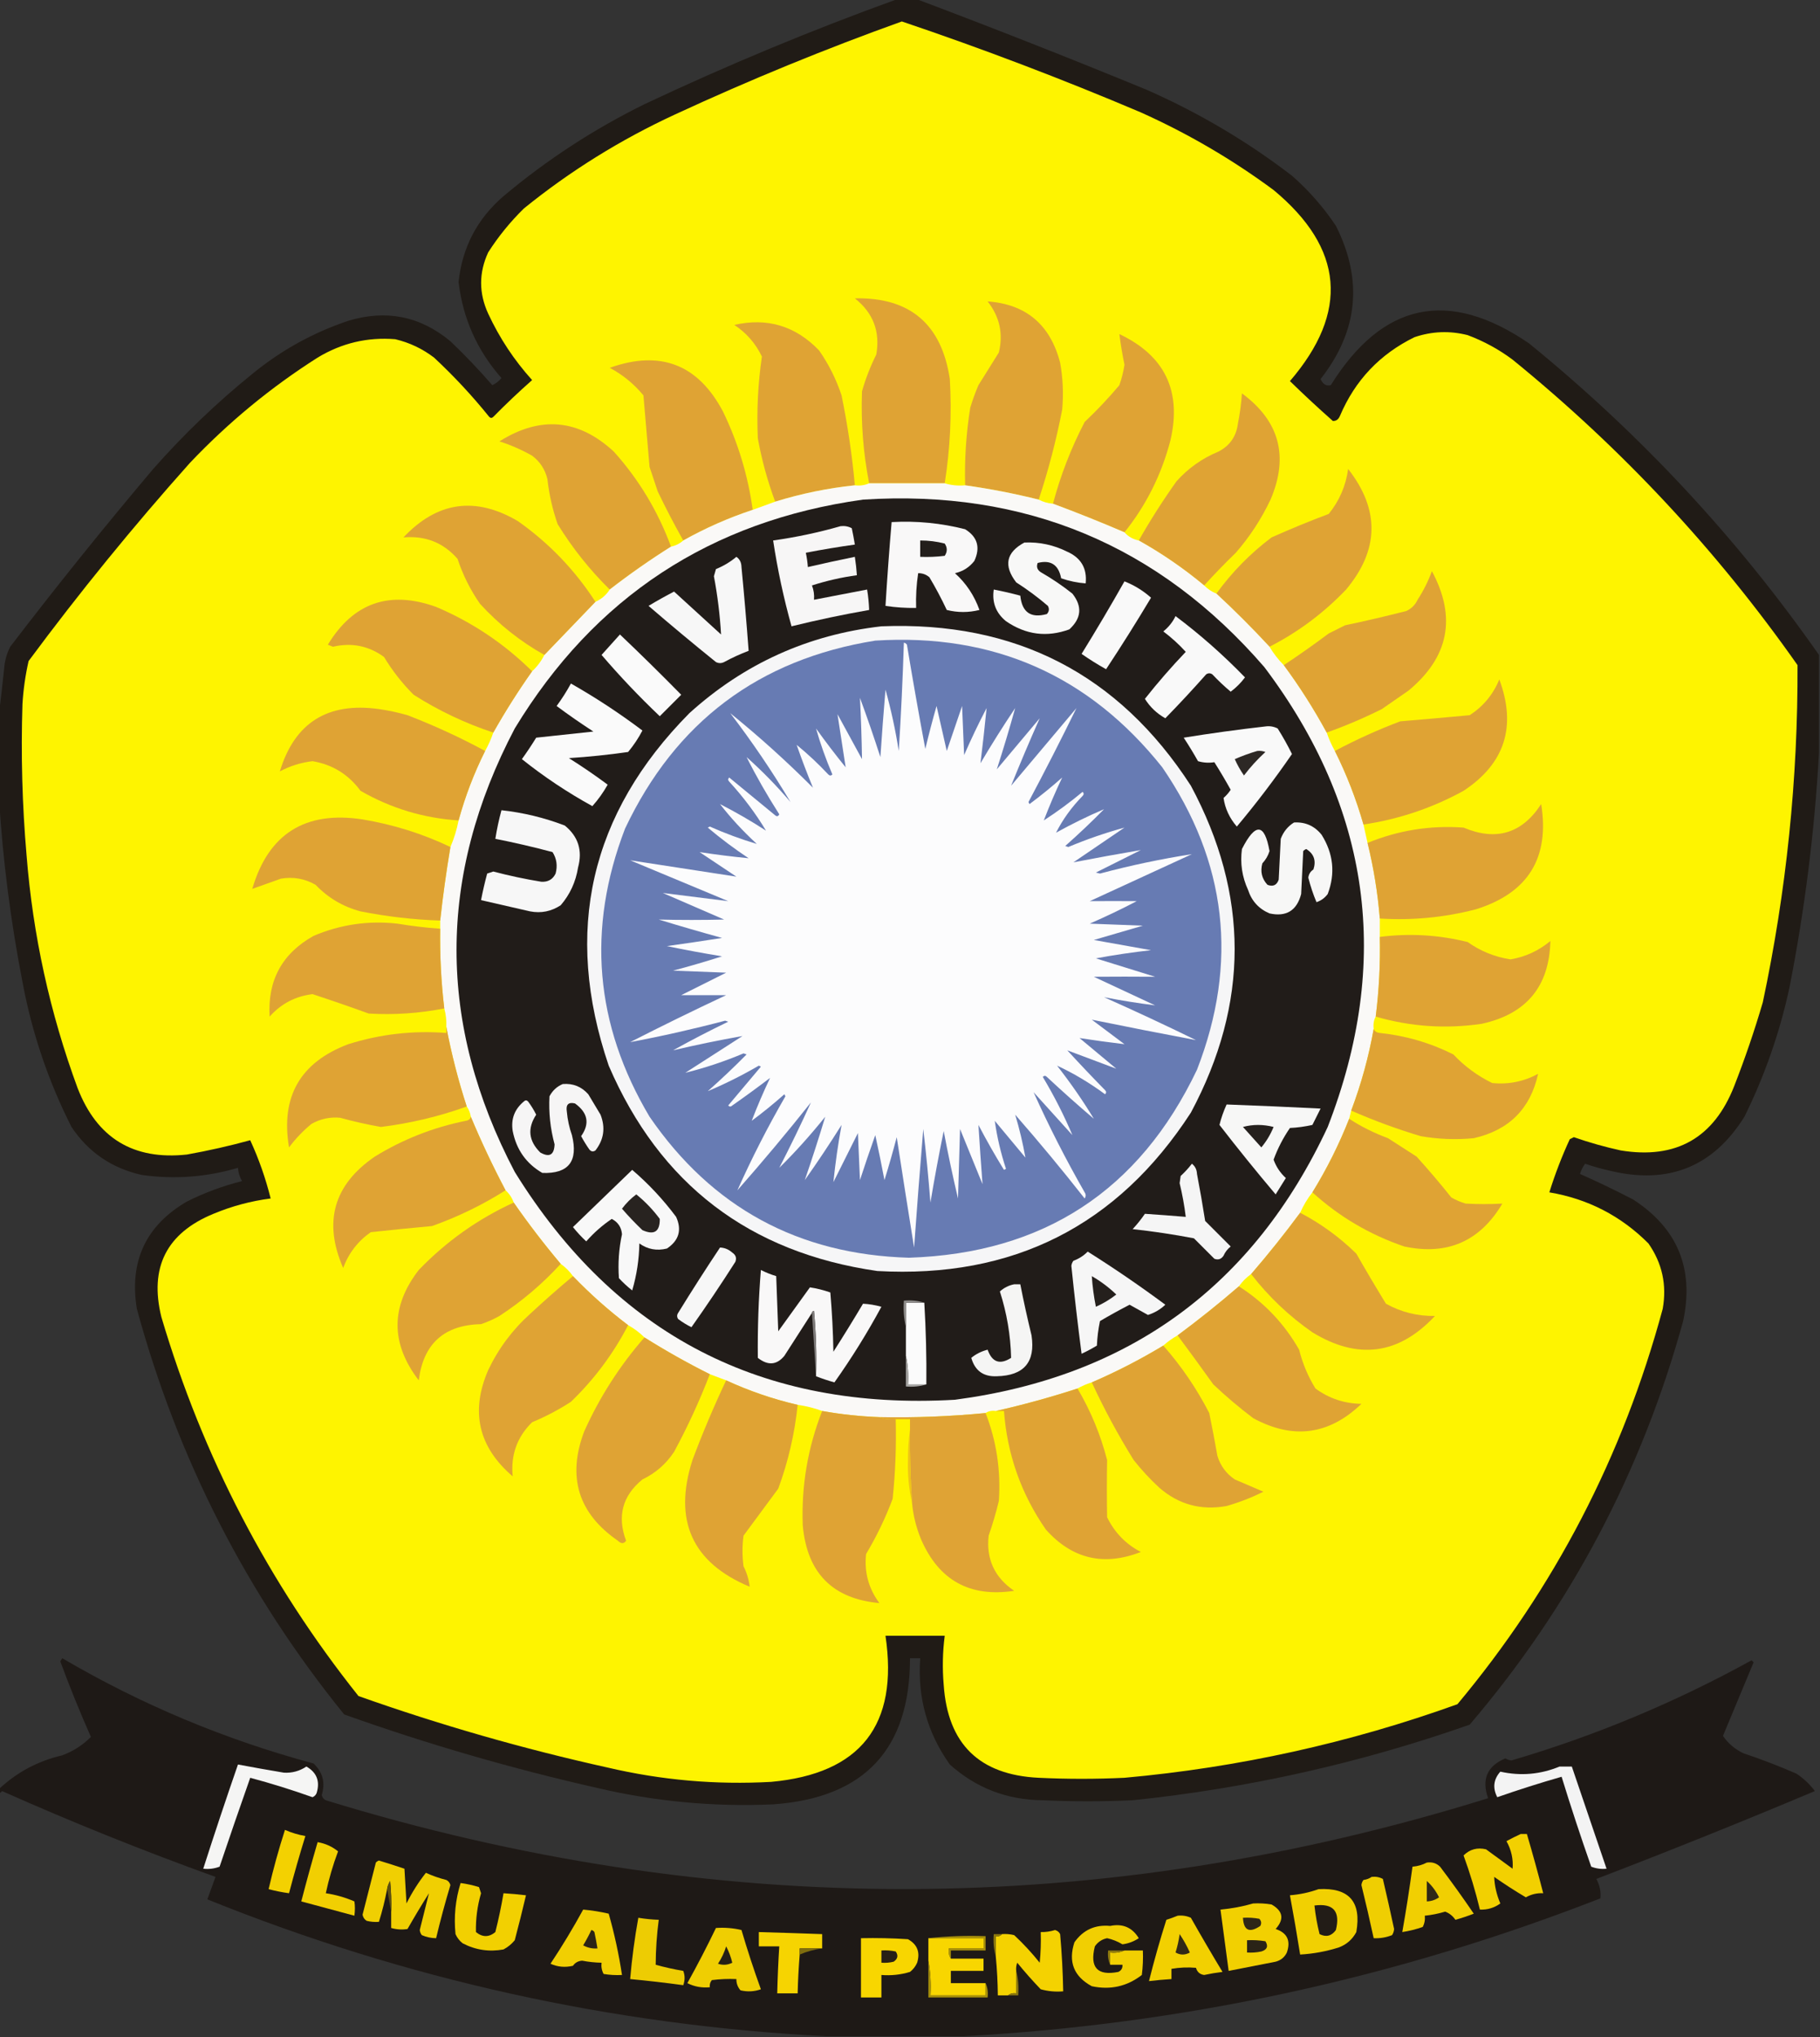 <?xml version="1.0" encoding="UTF-8"?>
<!DOCTYPE svg PUBLIC "-//W3C//DTD SVG 1.1//EN" "http://www.w3.org/Graphics/SVG/1.1/DTD/svg11.dtd">
<svg xmlns="http://www.w3.org/2000/svg" version="1.1" width="891px" height="997px" style="shape-rendering:geometricPrecision; text-rendering:geometricPrecision; image-rendering:optimizeQuality; fill-rule:evenodd; clip-rule:evenodd" xmlns:xlink="http://www.w3.org/1999/xlink">
<rect width="100%" height="100%" fill="#333333" stroke="none"/>
<g><path style="opacity:0.981" fill="#201b16" d="M 439.5,-0.5 C 442.5,-0.5 445.5,-0.5 448.5,-0.5C 486.302,13.725 523.969,28.558 561.5,44C 586.981,55.229 610.647,69.229 632.5,86C 640.784,93.278 647.951,101.444 654,110.5C 667.377,137.092 664.877,162.092 646.5,185.5C 647.621,188.047 649.288,189.047 651.5,188.5C 676.788,147.954 709.122,141.121 748.5,168C 803.129,212.448 850.463,263.281 890.5,320.5C 890.5,336.5 890.5,352.5 890.5,368.5C 888.347,407.024 883.514,445.357 876,483.5C 871.248,505.423 863.915,526.423 854,546.5C 838.723,570.938 816.889,579.771 788.5,573C 784.238,572.06 780.072,570.894 776,569.5C 774.885,571 774.052,572.667 773.5,574.5C 782.193,578.344 790.859,582.511 799.5,587C 821.294,601.103 829.461,620.936 824,646.5C 803.646,720.392 768.813,786.225 719.5,844C 665.944,862.806 610.944,875.139 554.5,881C 539.833,881.667 525.167,881.667 510.5,881C 493.009,880.842 477.842,875.009 465,863.5C 453.958,848.009 449.124,830.676 450.5,811.5C 448.833,811.5 447.167,811.5 445.5,811.5C 445.475,856.03 423.142,879.863 378.5,883C 349.474,884.294 320.808,881.627 292.5,875C 250.442,865.486 209.109,853.486 168.5,839C 120.864,780.234 87.031,714.067 67,640.5C 63.211,617.252 71.378,599.752 91.5,588C 100.137,583.677 109.137,580.343 118.5,578C 117.331,575.993 116.665,573.827 116.5,571.5C 101.071,576.054 85.404,577.221 69.5,575C 54.789,571.739 43.289,563.906 35,551.5C 23.612,529.002 15.612,505.336 11,480.5C 5.18,450.602 1.346,420.602 -0.5,390.5C -0.5,376.833 -0.5,363.167 -0.5,349.5C 0.376,342.322 1.209,334.989 2,327.5C 2.257,323.623 3.257,319.957 5,316.5C 27.613,286.951 50.947,257.951 75,229.5C 89.901,212.598 106.067,197.098 123.5,183C 137.524,171.485 153.19,162.819 170.5,157C 189.016,151.37 205.683,154.703 220.5,167C 227.698,173.864 234.532,181.03 241,188.5C 242.771,187.696 244.271,186.529 245.5,185C 233.61,171.55 226.61,155.883 224.5,138C 226.293,121.08 233.626,107.08 246.5,96C 267.622,78.263 290.622,63.263 315.5,51C 356.121,31.848 397.454,14.681 439.5,-0.5 Z"/></g>
<g><path style="opacity:1" fill="#fef400" d="M 441.5,10.5 C 481.032,23.845 520.032,38.679 558.5,55C 581.645,65.396 603.311,78.063 623.5,93C 657.916,121.522 660.583,152.688 631.5,186.5C 638.323,193.156 645.323,199.656 652.5,206C 654.113,206.089 655.28,205.255 656,203.5C 663.384,186.116 675.551,173.283 692.5,165C 701.057,162.103 709.724,161.77 718.5,164C 726.442,166.969 733.775,170.969 740.5,176C 794.059,219.548 840.559,269.381 880,325.5C 880.217,381.116 874.55,436.116 863,490.5C 858.938,504.353 854.271,518.019 849,531.5C 839.034,556.902 820.534,567.402 793.5,563C 785.699,561.3 778.033,559.133 770.5,556.5C 769.833,556.833 769.167,557.167 768.5,557.5C 764.592,565.977 761.258,574.643 758.5,583.5C 777.364,586.681 793.53,595.015 807,608.5C 813.747,618.16 816.081,628.827 814,640.5C 794.511,712.656 761.011,777.156 713.5,834C 660.734,852.962 606.401,864.962 550.5,870C 536.5,870.667 522.5,870.667 508.5,870C 479.44,868.606 463.94,853.439 462,824.5C 461.302,816.472 461.468,808.472 462.5,800.5C 452.833,800.5 443.167,800.5 433.5,800.5C 439.99,844.166 421.323,867.999 377.5,872C 350.506,873.501 323.839,871.167 297.5,865C 256.113,855.82 215.446,844.153 175.5,830C 131.432,774.708 99.265,712.875 79,644.5C 73.028,620.277 81.528,603.443 104.5,594C 113.508,590.248 122.841,587.748 132.5,586.5C 130.065,576.697 126.732,567.197 122.5,558C 112.363,560.782 102.03,563.115 91.5,565C 65.329,567.833 47.495,557 38,532.5C 24.439,495.698 16.105,457.698 13,418.5C 10.871,393.874 10.204,369.207 11,344.5C 11.428,337.404 12.428,330.404 14,323.5C 38.819,290.006 65.153,257.673 93,226.5C 111.796,206.69 132.629,189.523 155.5,175C 167.228,167.901 179.894,164.901 193.5,166C 200.49,167.662 206.824,170.662 212.5,175C 222.234,184.065 231.234,193.731 239.5,204C 240.167,204.667 240.833,204.667 241.5,204C 247.642,197.769 253.975,191.769 260.5,186C 251.719,176.282 244.552,165.449 239,153.5C 234.389,143.473 234.389,133.473 239,123.5C 243.995,115.691 249.829,108.525 256.5,102C 279.152,83.661 303.819,68.328 330.5,56C 366.916,39.146 403.916,23.98 441.5,10.5 Z"/></g>
<g><path style="opacity:1" fill="#dfa334" d="M 462.5,236.5 C 450.167,236.5 437.833,236.5 425.5,236.5C 422.599,221.629 421.432,206.629 422,191.5C 423.773,185.287 426.106,179.287 429,173.5C 430.972,162.272 427.472,153.106 418.5,146C 445.459,145.427 460.959,158.594 465,185.5C 465.991,202.597 465.158,219.597 462.5,236.5 Z"/></g>
<g><path style="opacity:1" fill="#dfa334" d="M 508.5,244.5 C 496.622,241.53 484.622,239.197 472.5,237.5C 472.155,224.752 472.988,212.085 475,199.5C 476.136,195.757 477.47,192.09 479,188.5C 482.333,183.167 485.667,177.833 489,172.5C 491.232,163.342 489.399,155.009 483.5,147.5C 502.336,148.879 514.169,158.879 519,177.5C 520.372,185.125 520.706,192.792 520,200.5C 517.102,215.426 513.269,230.093 508.5,244.5 Z"/></g>
<g><path style="opacity:1" fill="#dfa334" d="M 418.5,237.5 C 405.366,238.861 392.366,241.527 379.5,245.5C 375.761,235.444 372.927,225.111 371,214.5C 370.4,201.029 371.067,187.695 373,174.5C 369.934,168.1 365.434,162.933 359.5,159C 375.643,155.33 389.477,159.496 401,171.5C 405.721,178.276 409.388,185.609 412,193.5C 415.027,208.334 417.193,223.001 418.5,237.5 Z"/></g>
<g><path style="opacity:1" fill="#dfa334" d="M 550.5,260.5 C 538.879,255.516 527.212,250.849 515.5,246.5C 519.157,232.715 524.323,219.382 531,206.5C 537.088,200.749 542.755,194.749 548,188.5C 549.147,185.245 549.98,181.912 550.5,178.5C 549.457,173.463 548.624,168.463 548,163.5C 570.263,174.028 578.596,191.362 573,215.5C 568.643,232.214 561.143,247.214 550.5,260.5 Z"/></g>
<g><path style="opacity:1" fill="#dfa334" d="M 368.5,249.5 C 356.662,253.421 345.328,258.421 334.5,264.5C 330.089,256.68 325.922,248.68 322,240.5C 320.667,236.5 319.333,232.5 318,228.5C 317.024,216.819 316.024,205.152 315,193.5C 310.398,187.898 304.898,183.398 298.5,180C 323.286,171.149 341.786,178.315 354,201.5C 361.355,216.732 366.188,232.732 368.5,249.5 Z"/></g>
<g><path style="opacity:1" fill="#dfa334" d="M 589.5,286.5 C 579.491,278.166 568.825,270.833 557.5,264.5C 563.143,254.559 569.31,244.892 576,235.5C 581.723,229.112 588.557,224.279 596.5,221C 602.004,218.16 605.171,213.66 606,207.5C 606.995,202.547 607.662,197.547 608,192.5C 626.385,206.032 631.051,223.366 622,244.5C 617.513,253.977 611.847,262.644 605,270.5C 599.63,275.702 594.464,281.035 589.5,286.5 Z"/></g>
<g><path style="opacity:1" fill="#dfa334" d="M 328.5,267.5 C 318.188,273.995 308.188,280.995 298.5,288.5C 288.723,278.886 280.223,268.219 273,256.5C 270.503,249.359 268.837,242.026 268,234.5C 266.881,229.761 264.381,225.928 260.5,223C 255.36,220.094 250.027,217.76 244.5,216C 264.56,203.362 283.227,205.029 300.5,221C 312.734,234.615 322.068,250.115 328.5,267.5 Z"/></g>
<g><path style="opacity:1" fill="#dfa334" d="M 621.5,316.5 C 613.167,307.5 604.5,298.833 595.5,290.5C 603.084,280.021 612.084,270.855 622.5,263C 631.769,258.859 641.102,255.026 650.5,251.5C 655.692,245.107 658.858,237.774 660,229.5C 675.561,249.423 675.228,269.09 659,288.5C 648.016,300 635.516,309.333 621.5,316.5 Z"/></g>
<g><path style="opacity:1" fill="#faf9f7" d="M 425.5,236.5 C 437.833,236.5 450.167,236.5 462.5,236.5C 465.625,237.479 468.958,237.813 472.5,237.5C 484.622,239.197 496.622,241.53 508.5,244.5C 510.599,245.612 512.933,246.279 515.5,246.5C 527.212,250.849 538.879,255.516 550.5,260.5C 552.336,262.588 554.669,263.921 557.5,264.5C 568.825,270.833 579.491,278.166 589.5,286.5C 591.246,288.252 593.246,289.585 595.5,290.5C 604.5,298.833 613.167,307.5 621.5,316.5C 623.458,319.792 625.791,322.792 628.5,325.5C 636.249,335.992 643.249,346.992 649.5,358.5C 650.561,361.622 651.895,364.622 653.5,367.5C 659.255,379.02 663.921,391.02 667.5,403.5C 668.167,406.5 668.833,409.5 669.5,412.5C 672.483,424.635 674.483,436.969 675.5,449.5C 675.5,452.5 675.5,455.5 675.5,458.5C 675.791,471.561 675.124,484.561 673.5,497.5C 672.539,499.265 672.205,501.265 672.5,503.5C 670.099,517.057 666.432,530.39 661.5,543.5C 661.167,544.833 660.833,546.167 660.5,547.5C 655.587,559.992 649.587,571.992 642.5,583.5C 640.075,586.589 638.075,589.922 636.5,593.5C 628.91,603.764 620.91,613.764 612.5,623.5C 610.167,625.167 608.167,627.167 606.5,629.5C 596.764,637.91 586.764,645.91 576.5,653.5C 573.953,654.934 571.619,656.6 569.5,658.5C 558.206,665.313 546.539,671.313 534.5,676.5C 531.982,677.264 529.649,678.264 527.5,679.5C 514.199,683.822 500.866,687.488 487.5,690.5C 485.585,690.216 483.919,690.549 482.5,691.5C 465.215,693.175 447.881,693.842 430.5,693.5C 421.096,693.155 411.762,692.155 402.5,690.5C 398.713,689.082 394.713,688.082 390.5,687.5C 378.403,684.69 366.737,680.69 355.5,675.5C 352.833,674.5 350.167,673.5 347.5,672.5C 336.549,667.024 325.883,661.024 315.5,654.5C 313.14,652.147 310.473,650.147 307.5,648.5C 297.88,641.214 288.88,633.214 280.5,624.5C 278.833,622.167 276.833,620.167 274.5,618.5C 266.337,608.822 258.671,598.822 251.5,588.5C 250.66,586.147 249.326,584.147 247.5,582.5C 241.267,570.703 235.6,558.703 230.5,546.5C 230.204,544.597 229.537,542.93 228.5,541.5C 224.302,528.6 220.969,515.6 218.5,502.5C 218.632,499.43 218.299,496.43 217.5,493.5C 215.966,480.552 215.299,467.552 215.5,454.5C 215.5,453.167 215.5,451.833 215.5,450.5C 216.802,438.578 218.469,426.578 220.5,414.5C 222.279,410.406 223.612,406.073 224.5,401.5C 227.726,389.72 232.059,378.387 237.5,367.5C 239.105,364.622 240.439,361.622 241.5,358.5C 247.32,348.198 253.653,338.198 260.5,328.5C 262.984,326.2 264.984,323.533 266.5,320.5C 274.806,311.86 283.139,303.193 291.5,294.5C 294.432,293.2 296.766,291.2 298.5,288.5C 308.188,280.995 318.188,273.995 328.5,267.5C 330.784,267.025 332.784,266.025 334.5,264.5C 345.328,258.421 356.662,253.421 368.5,249.5C 372.167,248.167 375.833,246.833 379.5,245.5C 392.366,241.527 405.366,238.861 418.5,237.5C 421.059,237.802 423.393,237.468 425.5,236.5 Z"/></g>
<g><path style="opacity:1" fill="#211c19" d="M 422.5,244.5 C 501.823,239.422 567.323,266.755 619,326.5C 671.07,395.565 681.403,470.565 650,551.5C 613.695,629.262 552.862,673.762 467.5,685C 373.206,690.442 301.373,653.275 252,573.5C 214.002,501.135 214.002,428.801 252,356.5C 291.014,292.231 347.847,254.897 422.5,244.5 Z"/></g>
<g><path style="opacity:1" fill="#dfa334" d="M 291.5,294.5 C 283.139,303.193 274.806,311.86 266.5,320.5C 254.743,313.927 244.243,305.594 235,295.5C 230.279,288.724 226.612,281.391 224,273.5C 217.087,265.56 208.254,262.06 197.5,263C 214.027,245.453 232.693,242.786 253.5,255C 268.698,265.698 281.365,278.865 291.5,294.5 Z"/></g>
<g><path style="opacity:1" fill="#f9f8f8" d="M 436.5,255.5 C 448.699,254.818 460.699,255.985 472.5,259C 478.542,262.748 480.042,267.915 477,274.5C 474.555,277.64 471.388,279.64 467.5,280.5C 472.975,285.43 476.975,291.43 479.5,298.5C 474.167,299.833 468.833,299.833 463.5,298.5C 460.921,293.008 458.088,287.675 455,282.5C 453.416,281.139 451.582,280.472 449.5,280.5C 448.646,286.121 448.313,291.788 448.5,297.5C 443.463,297.587 438.463,297.254 433.5,296.5C 434.334,282.82 435.334,269.153 436.5,255.5 Z"/></g>
<g><path style="opacity:1" fill="#f7f6f6" d="M 411.5,257.5 C 413.467,257.261 415.301,257.594 417,258.5C 417.567,261.168 418.067,263.834 418.5,266.5C 410.46,267.625 402.46,268.958 394.5,270.5C 394.993,272.806 395.326,275.139 395.5,277.5C 403.145,275.726 410.812,274.059 418.5,272.5C 418.963,275.482 419.296,278.482 419.5,281.5C 412.02,282.524 404.687,284.191 397.5,286.5C 398.374,288.747 398.708,291.08 398.5,293.5C 407.165,291.834 415.832,290.167 424.5,288.5C 425.051,291.807 425.384,295.14 425.5,298.5C 412.748,300.737 400.081,303.403 387.5,306.5C 383.642,292.688 380.642,278.688 378.5,264.5C 389.769,262.905 400.769,260.571 411.5,257.5 Z"/></g>
<g><path style="opacity:1" fill="#231e1b" d="M 450.5,264.5 C 454.56,264.485 458.56,264.985 462.5,266C 463.833,268 463.833,270 462.5,272C 458.514,272.499 454.514,272.666 450.5,272.5C 450.5,269.833 450.5,267.167 450.5,264.5 Z"/></g>
<g><path style="opacity:1" fill="#f8f8f7" d="M 501.5,265.5 C 508.867,265.178 515.867,266.678 522.5,270C 529.254,273.01 532.254,278.177 531.5,285.5C 527.405,285.192 523.405,284.359 519.5,283C 518.219,276.362 514.385,273.862 508,275.5C 507.289,277.367 507.789,278.867 509.5,280C 514.94,283.109 520.107,286.609 525,290.5C 529.932,296.757 529.432,302.591 523.5,308C 512.536,312.001 502.203,310.667 492.5,304C 487.576,299.983 485.576,294.816 486.5,288.5C 490.866,289.341 495.199,290.341 499.5,291.5C 500.328,299.67 504.661,302.67 512.5,300.5C 513.614,299.277 513.781,297.944 513,296.5C 508.101,292.301 502.934,288.468 497.5,285C 491.211,276.824 492.545,270.324 501.5,265.5 Z"/></g>
<g><path style="opacity:1" fill="#f7f7f7" d="M 360.5,272.5 C 362.117,273.589 362.95,275.256 363,277.5C 364.318,291.16 365.484,304.826 366.5,318.5C 362.444,320.025 358.444,321.859 354.5,324C 353.167,324.667 351.833,324.667 350.5,324C 339.329,314.992 328.329,305.825 317.5,296.5C 321.602,294.033 325.768,291.7 330,289.5C 337.672,296.506 345.338,303.506 353,310.5C 352.454,300.965 351.287,291.465 349.5,282C 349.833,280.833 350.167,279.667 350.5,278.5C 354.229,276.977 357.562,274.977 360.5,272.5 Z"/></g>
<g><path style="opacity:1" fill="#dfa334" d="M 649.5,358.5 C 643.249,346.992 636.249,335.992 628.5,325.5C 635.936,320.578 643.269,315.411 650.5,310C 653.167,308.667 655.833,307.333 658.5,306C 668.57,303.883 678.57,301.55 688.5,299C 691,297.833 692.833,296 694,293.5C 696.876,289.081 699.21,284.414 701,279.5C 713.147,302.115 709.314,321.615 689.5,338C 685.167,341 680.833,344 676.5,347C 667.74,351.379 658.74,355.213 649.5,358.5 Z"/></g>
<g><path style="opacity:1" fill="#f9f9f9" d="M 550.5,284.5 C 555.315,286.406 559.649,289.073 563.5,292.5C 556.403,304.371 549.069,316.038 541.5,327.5C 537.367,325.198 533.367,322.698 529.5,320C 536.754,308.263 543.754,296.429 550.5,284.5 Z"/></g>
<g><path style="opacity:1" fill="#dfa334" d="M 260.5,328.5 C 253.653,338.198 247.32,348.198 241.5,358.5C 227.733,353.95 214.733,347.783 202.5,340C 196.904,334.407 192.07,328.24 188,321.5C 180.463,316.034 172.129,314.367 163,316.5C 162.167,316.167 161.333,315.833 160.5,315.5C 172.964,294.954 190.63,288.788 213.5,297C 231.224,304.522 246.891,315.022 260.5,328.5 Z"/></g>
<g><path style="opacity:1" fill="#f9f9f9" d="M 575.5,301.5 C 587.562,310.554 598.895,320.554 609.5,331.5C 607.5,334.167 605.167,336.5 602.5,338.5C 599.349,335.85 596.349,333.016 593.5,330C 592.5,329.333 591.5,329.333 590.5,330C 583.989,337.343 577.322,344.51 570.5,351.5C 566.345,349.178 563.012,346.012 560.5,342C 566.78,334.049 573.447,326.383 580.5,319C 577.133,315.297 573.466,311.964 569.5,309C 572.118,306.894 574.118,304.394 575.5,301.5 Z"/></g>
<g><path style="opacity:1" fill="#f6f6f7" d="M 431.5,306.5 C 497.126,303.892 547.626,329.892 583,384.5C 611.58,437.795 611.58,491.128 583,544.5C 547.076,599.88 495.909,625.713 429.5,622C 366.824,612.973 322.991,579.473 298,521.5C 275.662,455.695 288.829,398.195 337.5,349C 364.278,324.778 395.611,310.611 431.5,306.5 Z"/></g>
<g><path style="opacity:1" fill="#fafafa" d="M 303.5,310.5 C 313.557,320.055 323.557,329.889 333.5,340C 330,343.5 326.5,347 323,350.5C 312.952,340.954 303.452,330.954 294.5,320.5C 297.522,317.147 300.522,313.813 303.5,310.5 Z"/></g>
<g><path style="opacity:1" fill="#677bb3" d="M 428.5,313.5 C 486.346,309.852 533.179,330.518 569,375.5C 600.7,421.744 606.367,471.077 586,523.5C 557.777,582.688 510.777,613.355 445,615.5C 390.853,613.932 348.52,590.932 318,546.5C 291.18,501.432 287.18,454.432 306,405.5C 330.699,353.296 371.532,322.629 428.5,313.5 Z"/></g>
<g><path style="opacity:1" fill="#fcfcfd" d="M 442.5,314.5 C 443.117,314.611 443.617,314.944 444,315.5C 446.815,332.54 449.815,349.54 453,366.5C 454.681,359.441 456.515,352.441 458.5,345.5C 460.168,352.857 461.835,360.19 463.5,367.5C 466,360.167 468.5,352.833 471,345.5C 471.333,353.5 471.667,361.5 472,369.5C 475.394,361.712 479.061,354.045 483,346.5C 482.108,355.518 481.108,364.518 480,373.5C 485.417,364.331 491.083,355.331 497,346.5C 494.198,356.571 491.198,366.571 488,376.5C 495,368.167 502,359.833 509,351.5C 504.138,362.418 499.472,373.418 495,384.5C 505.667,371.833 516.333,359.167 527,346.5C 519.509,361.812 511.676,377.145 503.5,392.5C 503.667,392.833 503.833,393.167 504,393.5C 509.517,389.406 514.85,385.073 520,380.5C 516.742,387.354 513.742,394.354 511,401.5C 517.615,397.219 523.948,392.553 530,387.5C 530.667,388.167 530.667,388.833 530,389.5C 524.624,394.989 520.29,400.989 517,407.5C 524.779,403.192 532.612,399.359 540.5,396C 534.358,402.231 528.025,408.231 521.5,414C 522,414.167 522.5,414.333 523,414.5C 532.064,410.702 541.231,407.535 550.5,405C 542.167,410.667 533.833,416.333 525.5,422C 536.474,419.872 547.474,417.872 558.5,416C 551.167,419.667 543.833,423.333 536.5,427C 537.167,427.167 537.833,427.333 538.5,427.5C 553.398,423.523 568.398,420.356 583.5,418C 566.833,425.667 550.167,433.333 533.5,441C 541.164,440.945 548.831,440.945 556.5,441C 548.955,444.939 541.288,448.606 533.5,452C 542.167,452.333 550.833,452.667 559.5,453C 551.489,455.336 543.489,457.669 535.5,460C 544.833,461.667 554.167,463.333 563.5,465C 554.414,466.007 545.414,467.34 536.5,469C 546.167,472 555.833,475 565.5,478C 555.503,477.917 545.503,477.917 535.5,478C 545.531,482.683 555.531,487.35 565.5,492C 557.117,490.945 548.784,489.612 540.5,488C 555.651,494.743 570.651,501.743 585.5,509C 568.468,505.794 551.468,502.46 534.5,499C 539.833,503 545.167,507 550.5,511C 543.144,510.128 535.81,509.128 528.5,508C 534.5,513 540.5,518 546.5,523C 538.5,520 530.5,517 522.5,514C 528.551,520.596 534.718,527.096 541,533.5C 541.667,534.167 541.667,534.833 541,535.5C 533.306,529.838 525.473,525.171 517.5,521.5C 524.26,530.154 530.26,538.82 535.5,547.5C 527.685,540.852 520.018,534.019 512.5,527C 511.833,526.333 511.167,526.333 510.5,527C 516.059,536.287 520.893,545.787 525,555.5C 518.667,548.5 512.333,541.5 506,534.5C 513.48,551.124 521.813,567.458 531,583.5C 531.667,584.5 531.667,585.5 531,586.5C 520.044,572.542 508.71,558.875 497,545.5C 499.07,552.381 500.736,559.381 502,566.5C 497,560.5 492,554.5 487,548.5C 488.112,556.451 489.945,564.284 492.5,572C 492.167,572.167 491.833,572.333 491.5,572.5C 487.08,565.329 482.914,557.996 479,550.5C 479.605,560.162 480.272,569.829 481,579.5C 477.33,570.489 473.664,561.489 470,552.5C 469.667,563.833 469.333,575.167 469,586.5C 466.416,575.58 464.082,564.58 462,553.5C 459.619,565.121 457.452,576.788 455.5,588.5C 454.562,576.475 453.396,564.475 452,552.5C 450.389,571.826 448.889,591.159 447.5,610.5C 444.603,592.515 441.77,574.515 439,556.5C 437.153,563.556 435.153,570.556 433,577.5C 431.607,570.138 430.107,562.805 428.5,555.5C 425.908,562.776 423.408,570.109 421,577.5C 420.667,569.833 420.333,562.167 420,554.5C 416.016,562.469 412.016,570.469 408,578.5C 408.962,569.096 410.296,559.763 412,550.5C 406.248,559.672 400.248,568.672 394,577.5C 397.531,567.239 400.865,556.906 404,546.5C 396.646,555.65 389.146,563.983 381.5,571.5C 387.014,560.811 392.18,550.144 397,539.5C 385.376,554.126 373.376,568.459 361,582.5C 367.98,566.875 375.813,551.542 384.5,536.5C 384.333,536.167 384.167,535.833 384,535.5C 378.85,540.073 373.517,544.406 368,548.5C 370.742,541.354 373.742,534.354 377,527.5C 370.922,532.122 364.755,536.622 358.5,541C 357.833,541.667 357.167,541.667 356.5,541C 361.833,534.667 367.167,528.333 372.5,522C 372.167,521.833 371.833,521.667 371.5,521.5C 363.3,526.267 354.967,530.433 346.5,534C 353.025,528.231 359.358,522.231 365.5,516C 365,515.833 364.5,515.667 364,515.5C 354.652,519.44 345.152,522.606 335.5,525C 344.833,519 354.167,513 363.5,507C 352.078,509.023 340.744,511.357 329.5,514C 338.374,509.063 347.374,504.396 356.5,500C 356,499.833 355.5,499.667 355,499.5C 339.556,503.571 324.056,507.071 308.5,510C 324.044,502.061 339.711,494.395 355.5,487C 348.167,487 340.833,487 333.5,487C 340.833,483.333 348.167,479.667 355.5,476C 346.833,475.667 338.167,475.333 329.5,475C 337.559,472.869 345.559,470.536 353.5,468C 344.378,466.51 335.378,464.843 326.5,463C 335.51,461.74 344.51,460.406 353.5,459C 343.121,456.155 332.788,453.155 322.5,450C 333.158,450.266 343.824,450.266 354.5,450C 344.5,445.667 334.5,441.333 324.5,437C 335.169,438.334 345.836,439.667 356.5,441C 340.5,434.333 324.5,427.667 308.5,421C 325.833,423.667 343.167,426.333 360.5,429C 354.5,425 348.5,421 342.5,417C 350.459,418.215 358.459,419.215 366.5,420C 359.55,415.385 352.884,410.385 346.5,405C 346.833,404.833 347.167,404.667 347.5,404.5C 355.097,407.862 362.764,410.695 370.5,413C 363.628,406.656 357.628,400.156 352.5,393.5C 360.245,397.454 367.745,401.788 375,406.5C 369.932,398.057 363.932,390.057 357,382.5C 356.333,381.833 356.333,381.167 357,380.5C 364.5,386.667 372,392.833 379.5,399C 380.332,399.688 380.998,399.521 381.5,398.5C 375.488,389.093 370.154,379.759 365.5,370.5C 373.183,377.35 380.35,384.683 387,392.5C 378.1,377.586 368.266,363.086 357.5,349C 371.464,360.279 384.964,372.446 398,385.5C 395.137,378.578 392.47,371.578 390,364.5C 395.468,368.967 400.635,373.8 405.5,379C 406.167,379.667 406.833,379.667 407.5,379C 404.237,371.359 401.571,363.859 399.5,356.5C 404.142,362.976 408.975,369.309 414,375.5C 412.667,366.833 411.333,358.167 410,349.5C 414,356.833 418,364.167 422,371.5C 421.847,361.487 421.514,351.487 421,341.5C 424.531,351.092 427.864,360.759 431,370.5C 431.734,359.491 432.567,348.491 433.5,337.5C 436.238,347.354 438.405,357.354 440,367.5C 441.113,349.844 441.946,332.177 442.5,314.5 Z"/></g>
<g><path style="opacity:1" fill="#fafafa" d="M 279.5,334.5 C 291.66,341.413 303.327,349.08 314.5,357.5C 312.539,361.258 310.205,364.758 307.5,368C 297.88,369.385 288.214,370.385 278.5,371C 285.007,375.086 291.34,379.42 297.5,384C 295.358,387.795 292.858,391.295 290,394.5C 277.807,387.796 266.307,380.129 255.5,371.5C 257.957,368.086 260.291,364.586 262.5,361C 271.833,360 281.167,359 290.5,358C 284.362,354.028 278.362,349.862 272.5,345.5C 275.094,341.974 277.427,338.308 279.5,334.5 Z"/></g>
<g><path style="opacity:1" fill="#dfa334" d="M 667.5,403.5 C 663.921,391.02 659.255,379.02 653.5,367.5C 663.814,362.001 674.48,357.168 685.5,353C 696.857,352.051 708.191,351.051 719.5,350C 726.16,345.674 730.993,339.841 734,332.5C 742.55,355.512 736.717,373.679 716.5,387C 701.184,395.415 684.851,400.915 667.5,403.5 Z"/></g>
<g><path style="opacity:1" fill="#dfa334" d="M 237.5,367.5 C 232.059,378.387 227.726,389.72 224.5,401.5C 207.355,400.381 191.355,395.548 176.5,387C 170.567,378.956 162.733,374.123 153,372.5C 147.334,373.167 142.001,374.834 137,377.5C 144.229,353.671 160.396,343.504 185.5,347C 190.234,347.683 194.9,348.683 199.5,350C 212.582,355.043 225.249,360.876 237.5,367.5 Z"/></g>
<g><path style="opacity:1" fill="#f9f9f9" d="M 619.5,355.5 C 621.604,355.201 623.604,355.534 625.5,356.5C 628.05,360.549 630.383,364.716 632.5,369C 624.059,381.273 615.059,393.106 605.5,404.5C 601.915,400.339 599.748,395.672 599,390.5C 600.353,389.315 601.52,387.981 602.5,386.5C 599.959,381.918 597.293,377.418 594.5,373C 591.801,373.438 589.135,373.272 586.5,372.5C 584.292,368.583 581.959,364.75 579.5,361C 592.935,358.833 606.269,356.999 619.5,355.5 Z"/></g>
<g><path style="opacity:1" fill="#2d2825" d="M 615.5,367.5 C 616.873,367.343 618.207,367.51 619.5,368C 615.631,371.534 612.131,375.367 609,379.5C 607.247,376.995 605.747,374.329 604.5,371.5C 608.142,369.915 611.808,368.581 615.5,367.5 Z"/></g>
<g><path style="opacity:1" fill="#f7f7f7" d="M 245.5,396.5 C 256.175,397.671 266.508,400.171 276.5,404C 283.085,409.357 285.251,416.191 283,424.5C 281.884,431.538 279.051,437.705 274.5,443C 269.894,446.033 264.894,447.033 259.5,446C 251.48,444.161 243.48,442.328 235.5,440.5C 236.341,436.134 237.341,431.801 238.5,427.5C 239.5,427.167 240.5,426.833 241.5,426.5C 249.249,428.542 257.083,430.208 265,431.5C 268.274,431.699 270.607,430.366 272,427.5C 273.023,423.683 272.523,420.183 270.5,417C 261.23,414.516 251.896,412.349 242.5,410.5C 243.245,405.773 244.245,401.106 245.5,396.5 Z"/></g>
<g><path style="opacity:1" fill="#dfa334" d="M 675.5,449.5 C 674.483,436.969 672.483,424.635 669.5,412.5C 684.573,406.319 700.239,403.819 716.5,405C 732.455,411.735 745.122,407.902 754.5,393.5C 758.732,419.861 748.066,437.027 722.5,445C 707.09,448.998 691.424,450.498 675.5,449.5 Z"/></g>
<g><path style="opacity:1" fill="#dfa334" d="M 220.5,414.5 C 218.469,426.578 216.802,438.578 215.5,450.5C 202.378,450.054 189.378,448.554 176.5,446C 167.912,443.709 160.579,439.376 154.5,433C 149.194,429.966 143.527,428.966 137.5,430C 132.724,431.738 128.057,433.405 123.5,435C 131.414,408.027 149.414,396.694 177.5,401C 192.578,403.513 206.912,408.013 220.5,414.5 Z"/></g>
<g><path style="opacity:1" fill="#f7f7f6" d="M 633.5,402.5 C 639.023,402.178 643.523,404.178 647,408.5C 652.798,417.761 653.798,427.428 650,437.5C 648.587,439.414 646.753,440.747 644.5,441.5C 642.863,437.623 641.529,433.623 640.5,429.5C 640.703,427.792 641.536,426.459 643,425.5C 644.418,421.163 643.252,417.829 639.5,415.5C 638.914,415.709 638.414,416.043 638,416.5C 637.667,423.5 637.333,430.5 637,437.5C 634.865,445.638 629.698,448.805 621.5,447C 616.269,444.768 612.769,440.935 611,435.5C 608.071,429.118 607.071,422.451 608,415.5C 614.599,402.495 619.099,402.828 621.5,416.5C 620.797,418.769 619.63,420.769 618,422.5C 616.902,426.505 617.735,430.005 620.5,433C 623.217,434.033 625.051,433.2 626,430.5C 626.333,423.833 626.667,417.167 627,410.5C 628.305,407.039 630.471,404.372 633.5,402.5 Z"/></g>
<g><path style="opacity:1" fill="#dfa334" d="M 215.5,454.5 C 215.299,467.552 215.966,480.552 217.5,493.5C 205.286,495.901 192.953,496.734 180.5,496C 171.381,492.69 162.215,489.524 153,486.5C 144.595,487.536 137.595,491.202 132,497.5C 130.948,479.765 138.115,466.599 153.5,458C 166.634,452.422 180.301,450.422 194.5,452C 201.469,453.162 208.469,453.996 215.5,454.5 Z"/></g>
<g><path style="opacity:1" fill="#dfa334" d="M 673.5,497.5 C 675.124,484.561 675.791,471.561 675.5,458.5C 690.004,456.646 704.337,457.479 718.5,461C 724.812,465.488 731.812,468.321 739.5,469.5C 746.816,468.259 753.316,465.259 759,460.5C 758.493,482.684 747.327,496.184 725.5,501C 707.909,503.615 690.576,502.448 673.5,497.5 Z"/></g>
<g><path style="opacity:1" fill="#dfa334" d="M 218.5,502.5 C 220.969,515.6 224.302,528.6 228.5,541.5C 214.92,546.376 200.92,549.709 186.5,551.5C 179.779,550.32 173.112,548.82 166.5,547C 161.561,546.531 156.894,547.531 152.5,550C 148.355,553.399 144.688,557.233 141.5,561.5C 137.317,536.698 146.984,519.865 170.5,511C 186.119,506.077 202.119,504.243 218.5,505.5C 218.5,504.5 218.5,503.5 218.5,502.5 Z"/></g>
<g><path style="opacity:1" fill="#dfa334" d="M 672.5,503.5 C 672.97,504.693 673.97,505.36 675.5,505.5C 688.156,506.83 700.156,510.33 711.5,516C 716.99,521.825 723.323,526.491 730.5,530C 738.467,530.807 745.967,529.307 753,525.5C 749.248,542.586 738.748,553.086 721.5,557C 712.78,557.839 704.113,557.505 695.5,556C 683.873,552.515 672.54,548.348 661.5,543.5C 666.432,530.39 670.099,517.057 672.5,503.5 Z"/></g>
<g><path style="opacity:1" fill="#f6f5f5" d="M 275.5,530.5 C 280.503,530.085 284.67,531.752 288,535.5C 290,538.833 292,542.167 294,545.5C 296.478,551.848 295.645,557.681 291.5,563C 290.365,563.749 289.365,563.583 288.5,562.5C 287.041,560.417 285.708,558.25 284.5,556C 288.813,549.884 287.813,544.551 281.5,540C 278.273,539.226 276.94,540.559 277.5,544C 277.853,547.959 278.687,551.792 280,555.5C 283.169,568.306 278.336,574.473 265.5,574C 257.631,569.442 252.797,562.608 251,553.5C 250.069,547.628 251.902,542.795 256.5,539C 257.167,538.333 257.833,538.333 258.5,539C 260.032,541.034 261.365,543.201 262.5,545.5C 258.104,552.173 258.771,558.34 264.5,564C 268.976,566.533 271.31,565.199 271.5,560C 269.407,552.281 268.573,544.447 269,536.5C 270.494,533.686 272.66,531.686 275.5,530.5 Z"/></g>
<g><path style="opacity:1" fill="#f7f7f6" d="M 600.5,540.5 C 615.829,541.067 631.162,541.733 646.5,542.5C 645.167,545.167 643.833,547.833 642.5,550.5C 638.878,551.325 635.211,551.825 631.5,552C 628.188,556.818 625.522,561.984 623.5,567.5C 624.742,570.977 626.742,573.977 629.5,576.5C 627.833,579.167 626.167,581.833 624.5,584.5C 615.104,573.389 605.938,562.056 597,550.5C 597.829,547.148 598.996,543.815 600.5,540.5 Z"/></g>
<g><path style="opacity:1" fill="#dfa334" d="M 230.5,546.5 C 235.6,558.703 241.267,570.703 247.5,582.5C 236.258,589.62 224.258,595.453 211.5,600C 201.468,600.905 191.468,601.905 181.5,603C 175.208,607.401 170.708,613.235 168,620.5C 158.181,597.969 163.347,579.802 183.5,566C 197.242,557.551 212.075,551.718 228,548.5C 229.376,548.316 230.209,547.649 230.5,546.5 Z"/></g>
<g><path style="opacity:1" fill="#dfa334" d="M 660.5,547.5 C 666.308,551.297 672.642,554.464 679.5,557C 684.167,560 688.833,563 693.5,566C 699.414,572.521 705.081,579.188 710.5,586C 712.717,587.275 715.051,588.275 717.5,589C 723.521,589.33 729.521,589.33 735.5,589C 724.536,607.481 708.536,614.481 687.5,610C 670.611,604.257 655.611,595.424 642.5,583.5C 649.587,571.992 655.587,559.992 660.5,547.5 Z"/></g>
<g><path style="opacity:1" fill="#25201d" d="M 608.5,551.5 C 613.348,550.186 618.348,550.186 623.5,551.5C 621.988,555.201 619.988,558.534 617.5,561.5C 614.478,558.147 611.478,554.813 608.5,551.5 Z"/></g>
<g><path style="opacity:1" fill="#f5f5f5" d="M 583.5,569.5 C 585.067,570.681 585.901,572.347 586,574.5C 587.461,582.141 588.795,589.808 590,597.5C 594.167,601.667 598.333,605.833 602.5,610C 600.951,611.214 599.785,612.714 599,614.5C 597.867,616.211 596.367,616.711 594.5,616C 591.167,612.667 587.833,609.333 584.5,606C 574.563,604.099 564.563,602.599 554.5,601.5C 556.69,599.144 558.69,596.644 560.5,594C 567.136,594.446 573.803,594.946 580.5,595.5C 579.823,589.96 578.823,584.46 577.5,579C 577.667,577.833 577.833,576.667 578,575.5C 580.04,573.63 581.873,571.63 583.5,569.5 Z"/></g>
<g><path style="opacity:1" fill="#f8f8f8" d="M 309.5,572.5 C 317.456,579.294 324.623,586.961 331,595.5C 333.891,601.897 332.391,607.064 326.5,611C 321.525,612.226 317.025,611.393 313,608.5C 312.876,616.333 311.709,623.999 309.5,631.5C 307.183,629.684 305.016,627.684 303,625.5C 302.475,618.275 302.975,611.108 304.5,604C 304.207,600.581 302.541,598.081 299.5,596.5C 294.888,599.608 290.722,603.275 287,607.5C 284.65,605.317 282.483,602.984 280.5,600.5C 290.187,591.145 299.854,581.812 309.5,572.5 Z"/></g>
<g><path style="opacity:1" fill="#282320" d="M 311.5,584.5 C 315.831,587.998 319.664,591.998 323,596.5C 323.089,602.736 320.256,604.569 314.5,602C 310.984,598.651 307.651,595.151 304.5,591.5C 306.548,588.785 308.882,586.452 311.5,584.5 Z"/></g>
<g><path style="opacity:1" fill="#dfa334" d="M 251.5,588.5 C 258.671,598.822 266.337,608.822 274.5,618.5C 265.548,628.29 255.548,636.79 244.5,644C 241.618,645.608 238.618,646.941 235.5,648C 217.426,648.408 207.259,657.574 205,675.5C 191.171,657.431 191.171,639.431 205,621.5C 218.458,607.529 233.958,596.529 251.5,588.5 Z"/></g>
<g><path style="opacity:1" fill="#dfa334" d="M 636.5,593.5 C 646.61,598.763 655.777,605.43 664,613.5C 668.694,621.717 673.527,629.883 678.5,638C 685.929,642.13 693.929,644.13 702.5,644C 684.779,662.964 664.779,665.631 642.5,652C 631.039,644.039 621.039,634.539 612.5,623.5C 620.91,613.764 628.91,603.764 636.5,593.5 Z"/></g>
<g><path style="opacity:1" fill="#f7f7f7" d="M 352.5,610.5 C 354.783,610.608 356.783,611.441 358.5,613C 360.211,614.133 360.711,615.633 360,617.5C 353.068,628.376 345.901,639.043 338.5,649.5C 336.201,648.365 334.034,647.032 332,645.5C 331.333,644.5 331.333,643.5 332,642.5C 338.662,631.682 345.496,621.015 352.5,610.5 Z"/></g>
<g><path style="opacity:1" fill="#f6f6f6" d="M 532.5,612.5 C 545.456,620.653 558.123,629.319 570.5,638.5C 568.062,640.804 565.229,642.47 562,643.5C 559,641.833 556,640.167 553,638.5C 548.102,641.033 543.269,643.699 538.5,646.5C 537.673,650.459 537.173,654.459 537,658.5C 534.579,659.961 532.079,661.294 529.5,662.5C 527.635,648.187 525.969,633.854 524.5,619.5C 524.608,618.558 524.941,617.725 525.5,617C 528.239,615.974 530.572,614.474 532.5,612.5 Z"/></g>
<g><path style="opacity:1" fill="#f9f8f8" d="M 399.5,673.5 C 399.832,662.813 399.499,652.146 398.5,641.5C 397.893,641.624 397.56,641.957 397.5,642.5C 393.011,649.472 388.511,656.472 384,663.5C 380.266,668.046 375.933,668.379 371,664.5C 370.845,650.156 371.345,635.822 372.5,621.5C 374.933,622.73 377.433,623.73 380,624.5C 380.333,633.5 380.667,642.5 381,651.5C 386.167,644.333 391.333,637.167 396.5,630C 399.824,630.489 403.157,631.323 406.5,632.5C 407.332,642.149 407.832,651.816 408,661.5C 412.959,653.75 417.792,645.917 422.5,638C 425.502,638.158 428.502,638.658 431.5,639.5C 424.624,652.236 416.957,664.57 408.5,676.5C 405.422,675.649 402.422,674.649 399.5,673.5 Z"/></g>
<g><path style="opacity:1" fill="#dfa334" d="M 280.5,624.5 C 288.88,633.214 297.88,641.214 307.5,648.5C 300.234,662.527 290.901,675.027 279.5,686C 273.506,689.894 267.173,693.227 260.5,696C 253.146,703.202 249.98,712.036 251,722.5C 234.21,708.127 230.21,690.794 239,670.5C 244.018,659.956 250.852,650.789 259.5,643C 266.371,636.625 273.371,630.458 280.5,624.5 Z"/></g>
<g><path style="opacity:1" fill="#25201d" d="M 534.5,624.5 C 538.866,627.016 542.866,630.016 546.5,633.5C 543.429,635.898 540.095,637.898 536.5,639.5C 535.504,634.538 534.837,629.538 534.5,624.5 Z"/></g>
<g><path style="opacity:1" fill="#f5f5f4" d="M 496.5,628.5 C 497.5,628.5 498.5,628.5 499.5,628.5C 501.139,636.86 502.972,645.193 505,653.5C 506.972,666.535 501.305,673.201 488,673.5C 481.467,673.802 477.301,670.802 475.5,664.5C 477.794,662.612 480.461,661.278 483.5,660.5C 485.68,666.669 489.513,668.002 495,664.5C 494.74,653.442 492.907,642.609 489.5,632C 491.548,630.168 493.881,629.001 496.5,628.5 Z"/></g>
<g><path style="opacity:1" fill="#dfa334" d="M 606.5,629.5 C 618.883,637.384 628.717,647.717 636,660.5C 637.7,667.275 640.367,673.608 644,679.5C 650.663,684.377 658.163,686.877 666.5,687C 650.646,702.252 632.979,704.586 613.5,694C 606.682,688.846 600.182,683.346 594,677.5C 588.195,669.386 582.362,661.386 576.5,653.5C 586.764,645.91 596.764,637.91 606.5,629.5 Z"/></g>
<g><path style="opacity:1" fill="#fbfbfb" d="M 452.5,637.5 C 453.306,650.817 453.639,664.15 453.5,677.5C 450.5,677.5 447.5,677.5 444.5,677.5C 444.819,672.637 444.486,667.97 443.5,663.5C 443.5,658.833 443.5,654.167 443.5,649.5C 443.5,645.5 443.5,641.5 443.5,637.5C 446.5,637.5 449.5,637.5 452.5,637.5 Z"/></g>
<g><path style="opacity:1" fill="#908e8c" d="M 452.5,637.5 C 449.5,637.5 446.5,637.5 443.5,637.5C 443.5,641.5 443.5,645.5 443.5,649.5C 442.515,645.366 442.182,641.032 442.5,636.5C 446.042,636.187 449.375,636.521 452.5,637.5 Z"/></g>
<g><path style="opacity:1" fill="#dfa334" d="M 315.5,654.5 C 325.883,661.024 336.549,667.024 347.5,672.5C 342.52,685.466 336.687,698.132 330,710.5C 326.067,716.434 320.9,720.934 314.5,724C 304.714,732.012 302.047,742.012 306.5,754C 305.423,755.543 304.089,755.543 302.5,754C 283.075,740.593 277.575,722.759 286,700.5C 293.587,683.644 303.42,668.31 315.5,654.5 Z"/></g>
<g><path style="opacity:1" fill="#dfa334" d="M 569.5,658.5 C 578.343,668.523 585.843,679.523 592,691.5C 593.426,698.484 594.76,705.484 596,712.5C 597.505,717.355 600.338,721.188 604.5,724C 609.207,726.023 613.874,728.023 618.5,730C 612.743,732.876 606.743,735.209 600.5,737C 588.009,739.278 577.009,736.278 567.5,728C 562.966,723.801 558.799,719.301 555,714.5C 547.346,702.186 540.513,689.52 534.5,676.5C 546.539,671.313 558.206,665.313 569.5,658.5 Z"/></g>
<g><path style="opacity:1" fill="#7e7b7a" d="M 397.5,642.5 C 397.56,641.957 397.893,641.624 398.5,641.5C 399.499,652.146 399.832,662.813 399.5,673.5C 398.833,663.167 398.167,652.833 397.5,642.5 Z"/></g>
<g><path style="opacity:1" fill="#a6a5a3" d="M 443.5,663.5 C 444.486,667.97 444.819,672.637 444.5,677.5C 447.5,677.5 450.5,677.5 453.5,677.5C 450.375,678.479 447.042,678.813 443.5,678.5C 443.5,673.5 443.5,668.5 443.5,663.5 Z"/></g>
<g><path style="opacity:1" fill="#dfa334" d="M 355.5,675.5 C 366.737,680.69 378.403,684.69 390.5,687.5C 389.053,701.568 385.886,715.235 381,728.5C 375.333,736.167 369.667,743.833 364,751.5C 363.333,756.5 363.333,761.5 364,766.5C 365.639,769.742 366.639,773.076 367,776.5C 338.845,764.745 329.512,744.079 339,714.5C 343.979,701.217 349.479,688.217 355.5,675.5 Z"/></g>
<g><path style="opacity:1" fill="#dfa334" d="M 527.5,679.5 C 533.951,690.414 538.784,702.081 542,714.5C 541.834,723.827 541.834,733.161 542,742.5C 545.639,749.973 551.139,755.639 558.5,759.5C 540.338,766.576 524.838,762.909 512,748.5C 499.93,731.13 493.097,711.797 491.5,690.5C 490.167,690.5 488.833,690.5 487.5,690.5C 500.866,687.488 514.199,683.822 527.5,679.5 Z"/></g>
<g><path style="opacity:1" fill="#dfa334" d="M 402.5,690.5 C 411.762,692.155 421.096,693.155 430.5,693.5C 432.948,694.473 435.615,694.806 438.5,694.5C 438.853,707.542 438.353,720.542 437,733.5C 433.494,742.847 429.161,751.847 424,760.5C 423.043,769.338 425.21,777.338 430.5,784.5C 407.599,782.431 395.099,769.764 393,746.5C 392.273,727.179 395.439,708.512 402.5,690.5 Z"/></g>
<g><path style="opacity:1" fill="#dfa335" d="M 482.5,691.5 C 487.843,705.221 490.01,719.554 489,734.5C 487.621,740.256 485.954,745.923 484,751.5C 482.736,762.974 486.903,771.974 496.5,778.5C 474.885,781.778 459.718,773.444 451,753.5C 448.57,747.715 447.07,741.715 446.5,735.5C 445.691,723.518 445.358,711.518 445.5,699.5C 445.5,697.833 445.5,696.167 445.5,694.5C 443.167,694.5 440.833,694.5 438.5,694.5C 435.615,694.806 432.948,694.473 430.5,693.5C 447.881,693.842 465.215,693.175 482.5,691.5 Z"/></g>
<g><path style="opacity:1" fill="#efc416" d="M 445.5,699.5 C 445.358,711.518 445.691,723.518 446.5,735.5C 444.965,728.736 444.298,721.736 444.5,714.5C 444.501,709.322 444.834,704.322 445.5,699.5 Z"/></g>
<g><path style="opacity:0.991" fill="#1f1a17" d="M 471.5,996.5 C 449.167,996.5 426.833,996.5 404.5,996.5C 299.865,991.094 198.865,968.761 101.5,929.5C 102.833,925.833 104.167,922.167 105.5,918.5C 70.168,905.777 35.335,891.777 1,876.5C 0.617,877.056 0.117,877.389 -0.5,877.5C -0.5,876.833 -0.5,876.167 -0.5,875.5C 8.248,867.285 18.581,861.785 30.5,859C 35.883,856.983 40.55,853.983 44.5,850C 39.113,837.844 34.113,825.511 29.5,813C 29.833,812.5 30.167,812 30.5,811.5C 69.162,834.162 110.162,851.329 153.5,863C 158.029,867.281 159.362,872.447 157.5,878.5C 157.818,879.647 158.484,880.481 159.5,881C 349.246,939.254 538.912,938.92 728.5,880C 725.243,870.691 728.076,864.191 737,860.5C 737.893,861.081 738.893,861.415 740,861.5C 780.953,849.44 820.119,833.107 857.5,812.5C 857.833,812.833 858.167,813.167 858.5,813.5C 853.5,825.5 848.5,837.5 843.5,849.5C 846.023,853.182 849.356,856.015 853.5,858C 862.323,860.941 870.99,864.274 879.5,868C 882.979,870.312 885.979,873.146 888.5,876.5C 853.005,891.438 817.339,905.772 781.5,919.5C 783.182,922.645 783.849,925.812 783.5,929C 682.975,968.203 578.975,990.703 471.5,996.5 Z"/></g>
<g><path style="opacity:1" fill="#f5f5f4" d="M 116.5,863.5 C 123.979,864.911 131.479,866.244 139,867.5C 143.018,867.715 146.685,866.715 150,864.5C 155.091,867.408 156.757,871.742 155,877.5C 154.612,878.428 153.945,879.095 153,879.5C 142.856,875.894 132.69,872.728 122.5,870C 117.407,884.446 112.407,898.946 107.5,913.5C 104.914,914.48 102.247,914.813 99.5,914.5C 104.969,897.426 110.636,880.426 116.5,863.5 Z"/></g>
<g><path style="opacity:1" fill="#f3f3f3" d="M 763.5,864.5 C 765.5,864.5 767.5,864.5 769.5,864.5C 775.167,881.167 780.833,897.833 786.5,914.5C 783.881,914.768 781.381,914.435 779,913.5C 773.865,898.906 769.032,884.239 764.5,869.5C 753.899,872.534 743.399,875.867 733,879.5C 730.653,874.956 731.153,870.789 734.5,867C 744.447,869.209 754.113,868.376 763.5,864.5 Z"/></g>
<g><path style="opacity:1" fill="#f3d101" d="M 139.5,895.5 C 142.704,896.901 146.037,897.901 149.5,898.5C 146.631,907.775 143.964,917.108 141.5,926.5C 138.123,926.041 134.789,925.374 131.5,924.5C 133.758,914.724 136.425,905.058 139.5,895.5 Z"/></g>
<g><path style="opacity:1" fill="#f2d001" d="M 744.5,897.5 C 745.5,897.5 746.5,897.5 747.5,897.5C 750.322,907.123 752.989,916.789 755.5,926.5C 752.472,926.339 749.639,927.006 747,928.5C 741.709,925.379 736.543,922.046 731.5,918.5C 731.654,922.799 732.654,927.133 734.5,931.5C 731.511,933.662 728.177,934.662 724.5,934.5C 722.342,925.524 719.675,916.691 716.5,908C 719.552,904.986 723.219,903.986 727.5,905C 731.833,908.167 736.167,911.333 740.5,914.5C 740.898,909.819 739.898,905.319 737.5,901C 739.858,899.724 742.192,898.558 744.5,897.5 Z"/></g>
<g><path style="opacity:1" fill="#f1cf02" d="M 155.5,901.5 C 159.274,902.142 162.607,903.642 165.5,906C 162.987,912.704 160.987,919.537 159.5,926.5C 164.323,927.218 168.99,928.551 173.5,930.5C 173.838,932.655 173.838,934.989 173.5,937.5C 164.833,935.167 156.167,932.833 147.5,930.5C 150.011,920.789 152.678,911.123 155.5,901.5 Z"/></g>
<g><path style="opacity:1" fill="#f0cf02" d="M 191.5,935.5 C 191.666,930.489 191.499,925.489 191,920.5C 190.209,921.745 189.709,923.078 189.5,924.5C 188.477,929.925 187.144,935.258 185.5,940.5C 183.473,940.662 181.473,940.495 179.5,940C 178.422,939.326 177.755,938.326 177.5,937C 179.666,928.502 181.832,920.002 184,911.5C 184.414,911.043 184.914,910.709 185.5,910.5C 189.71,911.773 193.876,913.106 198,914.5C 198.333,920.167 198.667,925.833 199,931.5C 201.667,926.162 204.834,921.162 208.5,916.5C 211.717,917.972 215.051,919.138 218.5,920C 219.516,920.519 220.182,921.353 220.5,922.5C 217.911,931.119 215.578,939.785 213.5,948.5C 211.073,948.477 208.74,947.977 206.5,947C 205.941,946.275 205.608,945.442 205.5,944.5C 207.025,938.398 208.525,932.398 210,926.5C 206.374,932.25 202.874,938.084 199.5,944C 196.808,944.43 194.141,944.263 191.5,943.5C 191.5,940.833 191.5,938.167 191.5,935.5 Z"/></g>
<g><path style="opacity:1" fill="#f1cf02" d="M 698.5,911.5 C 701.044,911.104 703.211,911.771 705,913.5C 710.694,921.027 716.194,928.694 721.5,936.5C 718.554,937.653 715.554,938.653 712.5,939.5C 711.238,937.619 709.571,936.286 707.5,935.5C 704.218,936.488 700.885,937.154 697.5,937.5C 697.739,939.467 697.406,941.301 696.5,943C 693.232,944.15 689.899,944.984 686.5,945.5C 688.383,934.87 690.049,924.203 691.5,913.5C 694.067,913.279 696.401,912.612 698.5,911.5 Z"/></g>
<g><path style="opacity:1" fill="#efce02" d="M 671.5,918.5 C 673.467,918.261 675.301,918.594 677,919.5C 678.912,927.649 680.746,935.816 682.5,944C 682.415,945.107 682.081,946.107 681.5,947C 678.607,948.149 675.607,948.649 672.5,948.5C 670.63,939.819 668.63,931.152 666.5,922.5C 666.608,921.558 666.941,920.725 667.5,920C 669.058,919.79 670.391,919.29 671.5,918.5 Z"/></g>
<g><path style="opacity:1" fill="#f2d001" d="M 225.5,921.5 C 228.553,921.911 231.553,922.577 234.5,923.5C 234.833,924.5 235.167,925.5 235.5,926.5C 233.683,932.739 232.85,939.072 233,945.5C 236.204,948.113 239.37,948.113 242.5,945.5C 244.09,939.219 245.423,932.885 246.5,926.5C 250.179,926.724 253.846,927.058 257.5,927.5C 255.774,934.851 253.941,942.184 252,949.5C 250.457,951.378 248.624,952.878 246.5,954C 239.457,955.281 232.79,954.281 226.5,951C 224.951,949.786 223.785,948.286 223,946.5C 222.129,937.992 222.962,929.659 225.5,921.5 Z"/></g>
<g><path style="opacity:1" fill="#302817" d="M 698.5,920.5 C 700.945,922.672 702.945,925.338 704.5,928.5C 702.696,929.768 700.696,930.435 698.5,930.5C 698.5,927.167 698.5,923.833 698.5,920.5 Z"/></g>
<g><path style="opacity:1" fill="#f1d002" d="M 645.5,924.5 C 660.426,923.655 666.593,930.655 664,945.5C 662.108,949.058 659.275,951.558 655.5,953C 649.303,954.967 642.97,956.133 636.5,956.5C 634.961,946.808 633.295,937.141 631.5,927.5C 636.412,927.102 641.079,926.102 645.5,924.5 Z"/></g>
<g><path style="opacity:1" fill="#f2d001" d="M 613.5,931.5 C 616.518,931.335 619.518,931.502 622.5,932C 628.136,935.203 628.802,939.203 624.5,944C 630.155,945.875 631.989,949.708 630,955.5C 628.891,957.815 627.057,959.315 624.5,960C 616.82,961.502 609.154,963.002 601.5,964.5C 600.166,954.498 598.833,944.498 597.5,934.5C 603.049,933.989 608.383,932.989 613.5,931.5 Z"/></g>
<g><path style="opacity:1" fill="#221c17" d="M 643.5,932.5 C 652.751,931.3 656.251,935.3 654,944.5C 651.872,947.458 649.206,948.124 646,946.5C 644.844,941.878 644.01,937.211 643.5,932.5 Z"/></g>
<g><path style="opacity:1" fill="#5b4e11" d="M 191.5,935.5 C 190.833,931.833 190.167,928.167 189.5,924.5C 189.709,923.078 190.209,921.745 191,920.5C 191.499,925.489 191.666,930.489 191.5,935.5 Z"/></g>
<g><path style="opacity:1" fill="#f1cf02" d="M 285.5,934.5 C 289.747,934.884 293.914,935.551 298,936.5C 300.805,946.385 302.972,956.385 304.5,966.5C 301.482,966.665 298.482,966.498 295.5,966C 294.594,964.301 294.261,962.467 294.5,960.5C 291.31,960.441 288.143,960.107 285,959.5C 283.045,959.641 281.545,960.474 280.5,962C 276.638,962.913 272.972,962.58 269.5,961C 275.233,952.36 280.566,943.527 285.5,934.5 Z"/></g>
<g><path style="opacity:1" fill="#f2d001" d="M 576.5,937.5 C 578.792,937.244 580.959,937.577 583,938.5C 588.041,947.415 593.207,956.249 598.5,965C 595.475,965.361 592.475,965.861 589.5,966.5C 587.431,966.215 586.098,965.048 585.5,963C 581.49,962.643 577.49,962.81 573.5,963.5C 573.5,965.167 573.5,966.833 573.5,968.5C 569.821,968.724 566.154,969.058 562.5,969.5C 565.022,959.414 567.855,949.414 571,939.5C 572.948,938.891 574.782,938.224 576.5,937.5 Z"/></g>
<g><path style="opacity:1" fill="#2e2617" d="M 608.5,938.5 C 611.187,938.336 613.854,938.503 616.5,939C 617.517,940.049 617.684,941.216 617,942.5C 611.672,946.085 608.839,944.752 608.5,938.5 Z"/></g>
<g><path style="opacity:1" fill="#edcc03" d="M 312.5,938.5 C 315.807,939.051 319.14,939.384 322.5,939.5C 321.534,946.819 321.034,954.152 321,961.5C 325.427,962.729 329.927,963.729 334.5,964.5C 335.363,966.771 335.363,969.105 334.5,971.5C 325.855,970.313 317.189,969.313 308.5,968.5C 309.368,958.425 310.701,948.425 312.5,938.5 Z"/></g>
<g><path style="opacity:1" fill="#f1cf02" d="M 543.5,961.5 C 543.5,959.5 543.5,957.5 543.5,955.5C 546.059,955.802 548.393,955.468 550.5,954.5C 553.5,954.5 556.5,954.5 559.5,954.5C 559.666,958.514 559.499,962.514 559,966.5C 551.749,972.11 543.582,973.944 534.5,972C 525.699,967.227 522.866,960.06 526,950.5C 530.26,944.454 536.093,941.788 543.5,942.5C 549.629,941.234 554.296,943.234 557.5,948.5C 555.102,950.104 552.435,951.104 549.5,951.5C 547.192,950.099 544.692,949.099 542,948.5C 539.473,949.024 537.473,950.358 536,952.5C 533.403,962.864 537.236,967.031 547.5,965C 548.973,964.29 549.64,963.124 549.5,961.5C 547.5,961.5 545.5,961.5 543.5,961.5 Z"/></g>
<g><path style="opacity:1" fill="#efce02" d="M 350.5,943.5 C 354.767,943.203 358.934,943.536 363,944.5C 365.866,954.266 369.033,963.932 372.5,973.5C 369.216,974.657 365.882,974.824 362.5,974C 361.139,972.416 360.472,970.582 360.5,968.5C 356.486,968.334 352.486,968.501 348.5,969C 347.663,970.011 347.33,971.178 347.5,972.5C 343.606,972.89 339.94,972.223 336.5,970.5C 341.448,961.604 346.114,952.604 350.5,943.5 Z"/></g>
<g><path style="opacity:1" fill="#2c2416" d="M 289.5,944.5 C 290.117,944.611 290.617,944.944 291,945.5C 291.567,948.168 292.067,950.834 292.5,953.5C 290.011,953.702 287.677,953.202 285.5,952C 286.986,949.525 288.319,947.025 289.5,944.5 Z"/></g>
<g><path style="opacity:1" fill="#f6d401" d="M 402.5,953.5 C 398.833,953.5 395.167,953.5 391.5,953.5C 391.5,954.5 391.5,955.5 391.5,956.5C 390.986,962.822 390.653,969.155 390.5,975.5C 387.167,975.5 383.833,975.5 380.5,975.5C 380.68,967.825 381.014,960.158 381.5,952.5C 378.167,952.5 374.833,952.5 371.5,952.5C 371.5,950.167 371.5,947.833 371.5,945.5C 381.835,945.792 392.168,946.125 402.5,946.5C 402.5,948.833 402.5,951.167 402.5,953.5 Z"/></g>
<g><path style="opacity:1" fill="#f4d201" d="M 497.5,964.5 C 497.5,968.167 497.5,971.833 497.5,975.5C 495.901,975.232 494.568,975.566 493.5,976.5C 491.833,976.5 490.167,976.5 488.5,976.5C 488.443,970.149 488.11,963.815 487.5,957.5C 487.5,954.167 487.5,950.833 487.5,947.5C 488.791,947.737 489.791,947.404 490.5,946.5C 492.527,946.338 494.527,946.505 496.5,947C 501.015,951.215 505.182,955.715 509,960.5C 509.499,955.511 509.666,950.511 509.5,945.5C 511.884,945.557 514.218,945.223 516.5,944.5C 517.647,944.818 518.481,945.484 519,946.5C 519.832,955.819 520.332,965.152 520.5,974.5C 516.774,974.823 513.107,974.489 509.5,973.5C 505.481,969.315 501.647,964.982 498,960.5C 497.51,961.793 497.343,963.127 497.5,964.5 Z"/></g>
<g><path style="opacity:1" fill="#a78f0a" d="M 454.5,948.5 C 463.652,947.506 472.985,947.173 482.5,947.5C 482.5,949.833 482.5,952.167 482.5,954.5C 476.833,954.5 471.167,954.5 465.5,954.5C 465.5,955.833 465.5,957.167 465.5,958.5C 464.549,957.081 464.216,955.415 464.5,953.5C 470.167,953.5 475.833,953.5 481.5,953.5C 481.5,951.833 481.5,950.167 481.5,948.5C 472.5,948.5 463.5,948.5 454.5,948.5 Z"/></g>
<g><path style="opacity:1" fill="#312817" d="M 577.5,946.5 C 579.392,949.276 581.059,952.276 582.5,955.5C 580.167,956.833 577.833,956.833 575.5,955.5C 576.423,952.553 577.089,949.553 577.5,946.5 Z"/></g>
<g><path style="opacity:1" fill="#f8d600" d="M 421.5,948.5 C 429.174,948.334 436.841,948.5 444.5,949C 449.069,951.541 450.569,955.375 449,960.5C 448.215,962.286 447.049,963.786 445.5,965C 440.964,966.379 436.297,966.879 431.5,966.5C 431.5,970.167 431.5,973.833 431.5,977.5C 428.167,977.5 424.833,977.5 421.5,977.5C 421.5,967.833 421.5,958.167 421.5,948.5 Z"/></g>
<g><path style="opacity:1" fill="#f8d600" d="M 454.5,948.5 C 463.5,948.5 472.5,948.5 481.5,948.5C 481.5,950.167 481.5,951.833 481.5,953.5C 475.833,953.5 470.167,953.5 464.5,953.5C 464.216,955.415 464.549,957.081 465.5,958.5C 470.833,958.5 476.167,958.5 481.5,958.5C 481.5,960.5 481.5,962.5 481.5,964.5C 476.167,964.5 470.833,964.5 465.5,964.5C 465.5,966.5 465.5,968.5 465.5,970.5C 471.167,970.5 476.833,970.5 482.5,970.5C 482.5,972.5 482.5,974.5 482.5,976.5C 473.5,976.5 464.5,976.5 455.5,976.5C 455.822,970.642 455.489,964.975 454.5,959.5C 454.5,955.833 454.5,952.167 454.5,948.5 Z"/></g>
<g><path style="opacity:1" fill="#2a2317" d="M 610.5,949.5 C 613.518,949.335 616.518,949.502 619.5,950C 621.013,952.454 620.346,954.121 617.5,955C 615.19,955.497 612.857,955.663 610.5,955.5C 610.5,953.5 610.5,951.5 610.5,949.5 Z"/></g>
<g><path style="opacity:1" fill="#8d790e" d="M 490.5,946.5 C 489.791,947.404 488.791,947.737 487.5,947.5C 487.5,950.833 487.5,954.167 487.5,957.5C 486.518,954.038 486.185,950.371 486.5,946.5C 487.833,946.5 489.167,946.5 490.5,946.5 Z"/></g>
<g><path style="opacity:1" fill="#251f16" d="M 355.5,952.5 C 356.791,954.949 357.791,957.616 358.5,960.5C 356.235,961.647 353.902,961.814 351.5,961C 353.249,958.337 354.582,955.503 355.5,952.5 Z"/></g>
<g><path style="opacity:1" fill="#806e0e" d="M 402.5,953.5 C 398.708,953.993 395.042,954.993 391.5,956.5C 391.5,955.5 391.5,954.5 391.5,953.5C 395.167,953.5 398.833,953.5 402.5,953.5 Z"/></g>
<g><path style="opacity:1" fill="#272016" d="M 431.5,954.5 C 433.857,954.337 436.19,954.503 438.5,955C 439.86,956.938 439.527,958.604 437.5,960C 435.527,960.495 433.527,960.662 431.5,960.5C 431.5,958.5 431.5,956.5 431.5,954.5 Z"/></g>
<g><path style="opacity:1" fill="#907b0d" d="M 550.5,954.5 C 548.393,955.468 546.059,955.802 543.5,955.5C 543.5,957.5 543.5,959.5 543.5,961.5C 542.532,959.393 542.198,957.059 542.5,954.5C 545.167,954.5 547.833,954.5 550.5,954.5 Z"/></g>
<g><path style="opacity:1" fill="#a79009" d="M 454.5,959.5 C 455.489,964.975 455.822,970.642 455.5,976.5C 464.5,976.5 473.5,976.5 482.5,976.5C 482.5,974.5 482.5,972.5 482.5,970.5C 483.468,972.607 483.802,974.941 483.5,977.5C 473.833,977.5 464.167,977.5 454.5,977.5C 454.5,971.5 454.5,965.5 454.5,959.5 Z"/></g>
<g><path style="opacity:1" fill="#89750e" d="M 497.5,964.5 C 498.483,968.298 498.817,972.298 498.5,976.5C 496.833,976.5 495.167,976.5 493.5,976.5C 494.568,975.566 495.901,975.232 497.5,975.5C 497.5,971.833 497.5,968.167 497.5,964.5 Z"/></g>
</svg>
